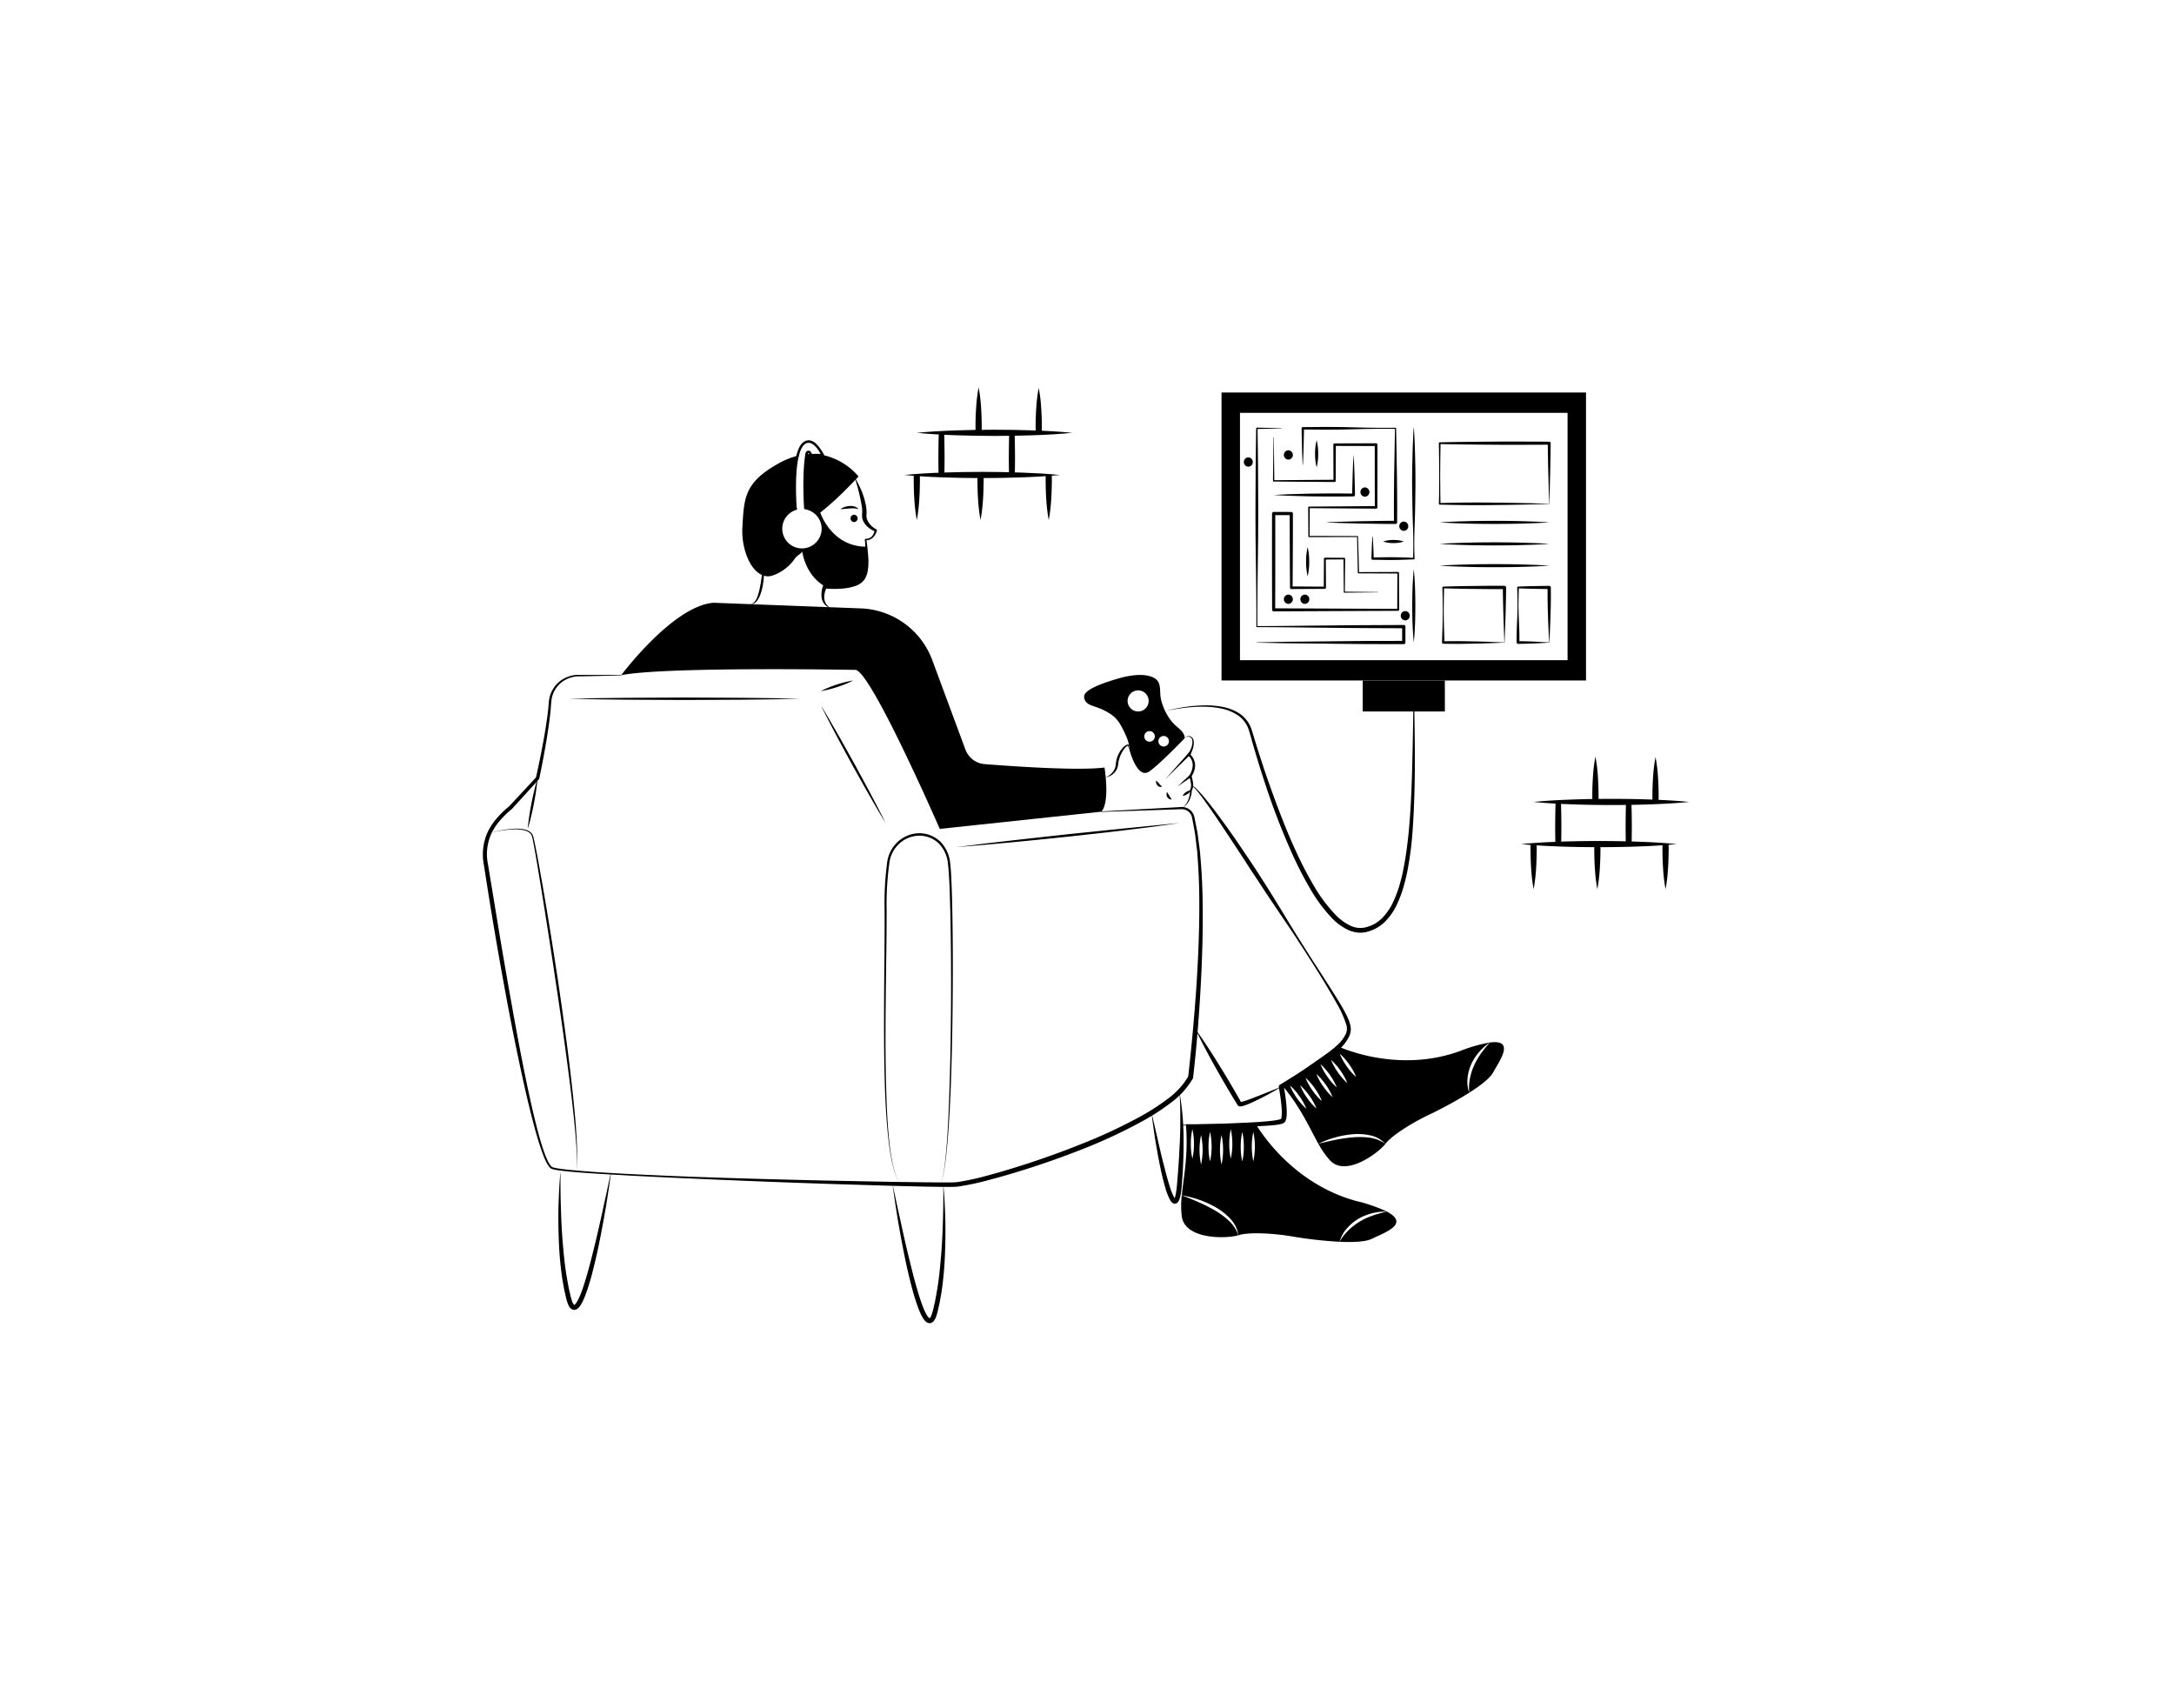 <svg xmlns="http://www.w3.org/2000/svg" data-name="Layer 1" viewBox="0 0 700 550"><path fill-rule="evenodd" d="M381.211,236.496c-1.21-2.5-3.38-2.23-6.03-7.52-2.54-5.34-.99-6.88-2.2-9.38-.79-1.6-4.47-3.53-12.64-1.21-4.66,1.32-11.47,3.61-11.27,5.97.24,2.94,3.04,2.61,6.39,4.33,3.39,1.76,4.52,2.84,6.43,6.77,1.23,2.53,1.74,4.08,1.75,5.87.86,3.03,3.16,9.46,6.55,6.97,3.18-2.35,8.57-7.83,11.27-10.62A2.863,2.863,0,0,0,381.211,236.496Zm-13.26-7.77a3.392,3.392,0,1,1,1.56-4.54A3.401,3.401,0,0,1,367.951,228.726Zm2.94,9.9a1.702,1.702,0,1,1,.78-2.27A1.713,1.713,0,0,1,370.891,238.626Zm4.53,1.56a1.695,1.695,0,1,1,.79-2.27A1.689,1.689,0,0,1,375.421,240.186Z"/><path d="M275.505,154.221a29.2,29.2,0,0,1,2.051,4.213,23.919,23.919,0,0,1,1.303,4.557,11.585,11.585,0,0,1,.153,2.453l-.033.552a2.817,2.817,0,0,0,.022.466,3.373,3.373,0,0,0,.235.926,6.341,6.341,0,0,0,2.887,3.014l.048.024a.337.337,0,0,1,.177.376,5.063,5.063,0,0,1-.479,1.226,3.965,3.965,0,0,1-.79,1.031,2.973,2.973,0,0,1-1.105.69,4.03,4.03,0,0,1-1.27.232l.243-.282a62.342,62.342,0,0,1,.667,6.392,18.226,18.226,0,0,1-.154,3.272,7.727,7.727,0,0,1-1.146,3.284,5.906,5.906,0,0,1-2.972,2.038,16.39,16.39,0,0,1-3.259.736,30.203,30.203,0,0,1-6.505.029l.627-.373a9.274,9.274,0,0,0-.592,1.615,6.185,6.185,0,0,0-.22,1.717,4.381,4.381,0,0,0,.388,1.66,4.147,4.147,0,0,0,1.149,1.351l.007.006a.079.079,0,0,1-.086.131,3.971,3.971,0,0,1-1.52-1.209,4.301,4.301,0,0,1-.761-1.856,7.12,7.12,0,0,1-.014-1.999,8.055,8.055,0,0,1,.482-1.953.582.582,0,0,1,.54-.373h.087a43.131,43.131,0,0,0,6.192-.407,18.081,18.081,0,0,0,2.936-.657,4.426,4.426,0,0,0,2.283-1.353,7.074,7.074,0,0,0,1.052-2.629,24.47,24.47,0,0,0,.428-3.056,31.006,31.006,0,0,0-.094-6.294.252.252,0,0,1,.22-.28l.017-.001.006-0a2.977,2.977,0,0,0,1.099-.192,2.475,2.475,0,0,0,.915-.605,3.303,3.303,0,0,0,.604-.932,3.624,3.624,0,0,0,.28-1.064l.225.4a7.288,7.288,0,0,1-2.146-1.212,6.341,6.341,0,0,1-1.648-1.941,4.458,4.458,0,0,1-.418-1.29,4.174,4.174,0,0,1-.042-.69l.028-.606a12.186,12.186,0,0,0-.083-2.171,61.89,61.89,0,0,0-2.154-8.898.08.08,0,0,1,.051-.1A.082.082,0,0,1,275.505,154.221Z"/><path d="M277.141 186.816c-3.13 2.56-11.52 1.99-11.52 1.99-5.59-3.21-7.02-9.33-7.33-11.23-.49.89-1.73 1.26-2.48 2.42-2.13 3.27-6.73 5.83-8.96 5.54-5.44-.7-8.19-9.49-7.82-15.64.57-9.39.43-14.5 11.8-20.76a24.262 24.262 0 015.99-2.39c-1.07 4.32-1.06 11.02-.68 17.04h.13a6.733 6.733 0 103.03-.2c-.43-6.69-.24-13.96.42-17.34.42-.04.84-.06 1.25-.07a18.143 18.143 0 013.97.33 20.825 20.825 0 0111.49 6.89s-1.62 1.79-3.98 4.13a93.363 93.363 0 01-8.33 7.51s3.56 10.98 14.83 10.98C279.221 179.256 279.351 185.016 277.141 186.816zM200.02 217.391s16.685-22.373 29.767-23.321l47.415 1.813a25.547 25.547 0 0122.978 16.65l10.677 28.806a7.213 7.213 0 006.2 4.684c9.332.734 30.292 2.179 38.577 1.089 0 0 1.849 10.949-.995 14.22L302.594 266.877s-21.757-49.912-27.018-51.192C275.575 215.685 214.334 214.547 200.02 217.391z"/><path d="M200.02,217.47l-13.094.291a9.213,9.213,0,0,0-5.981,1.829,8.812,8.812,0,0,0-3.286,5.226,29.714,29.714,0,0,0-.312,3.21c-.1,1.093-.214,2.183-.35,3.27-.271,2.174-.593,4.338-.944,6.497q-1.071,6.475-2.422,12.895a.523.523,0,0,1-.125.245l-.007.008-8.677,9.521a.604.604,0,0,1-.061.058l-.007.005a28.024,28.024,0,0,0-3.689,3.571,18.321,18.321,0,0,0-2.815,4.212,16.061,16.061,0,0,0-1.142,9.89l3.418,20.732q1.722,10.364,3.563,20.706c1.227,6.895,2.457,13.789,3.801,20.661,1.344,6.871,2.755,13.731,4.42,20.526.849,3.391,1.726,6.782,2.885,10.068.299.816.602,1.633.963,2.417a8.87,8.87,0,0,0,1.286,2.165,1.666,1.666,0,0,0,.424.324c.18.065.396.108.593.165a11.047,11.047,0,0,0,1.26.243c.85.156,1.727.227,2.589.345,6.956.713,13.956,1.127,20.95,1.477q10.495.522,20.997.904,21.005.724,42.018,1.177l21.012.413,10.504.141,5.249.04c1.735-.01,3.53.049,5.17-.1a84.837,84.837,0,0,0,10.146-2.23c3.37-.906,6.719-1.902,10.049-2.955q9.993-3.159,19.727-7.06a168.728,168.728,0,0,0,18.944-8.824,71.911,71.911,0,0,0,8.734-5.61,24.642,24.642,0,0,0,6.836-7.393l-.079.262q1.623-14.251,2.616-28.599c.639-9.553,1.047-19.127.971-28.697q-.038-7.177-.607-14.329c-.056-1.196-.249-2.374-.376-3.561-.15-1.184-.264-2.374-.443-3.553l-.658-3.513c-.12-.568-.197-1.212-.352-1.717a3.358,3.358,0,0,0-2.249-2.152,4.697,4.697,0,0,0-1.67-.117l-3.594.122-7.188.245-14.375.489a.079.079,0,0,1-.007-.158l14.362-.791,7.181-.396,3.59-.198a5.23,5.23,0,0,1,1.897.11,4.101,4.101,0,0,1,2.773,2.6c.2.641.259,1.196.395,1.798l.706,3.548c.195,1.188.323,2.385.488,3.577.141,1.194.349,2.384.419,3.584q.654,7.185.772,14.396c.184,9.607-.117,19.212-.65,28.798-.538,9.589-1.306,19.154-2.411,28.706l-.002.018a.688.688,0,0,1-.077.244,26.082,26.082,0,0,1-7.28,7.962,73.462,73.462,0,0,1-8.922,5.758,166.039,166.039,0,0,1-19.125,8.939q-9.807,3.879-19.879,7.003c-3.355,1.042-6.728,2.027-10.129,2.924a85.666,85.666,0,0,1-10.381,2.22c-1.851.155-3.567.077-5.333.081l-5.26-.084-10.511-.254-21.013-.64q-21.011-.7-42.012-1.64-10.501-.442-20.999-.993c-6.996-.413-13.997-.722-20.985-1.417-.874-.114-1.746-.18-2.621-.334a11.515,11.515,0,0,1-1.319-.248c-.224-.063-.442-.104-.671-.188a2.189,2.189,0,0,1-.622-.457,9.316,9.316,0,0,1-1.41-2.321c-.376-.806-.688-1.632-.996-2.458-1.187-3.318-2.138-6.7-3.032-10.093-1.766-6.792-3.28-13.641-4.719-20.503-2.886-13.723-5.368-27.523-7.721-41.342-1.183-6.909-2.264-13.833-3.347-20.758a17.381,17.381,0,0,1,1.303-10.638,19.581,19.581,0,0,1,3.025-4.484,29.255,29.255,0,0,1,3.872-3.708l-.068.063,8.766-9.439-.132.252q1.425-6.372,2.583-12.813c.377-2.145.727-4.295,1.024-6.45.15-1.078.276-2.156.39-3.236l.138-1.62a11.009,11.009,0,0,1,.234-1.677,9.484,9.484,0,0,1,3.657-5.547,9.747,9.747,0,0,1,6.333-1.801l13.098.003a.079.079,0,0,1,.002.158Z"/><polygon points="183.145 224.975 192.459 224.783 201.773 224.673 220.402 224.581 239.03 224.671 248.344 224.782 257.658 224.975 248.344 225.169 239.03 225.279 220.402 225.37 201.773 225.278 192.459 225.167 183.145 224.975"/><path d="M307.902 272.755l8.967-1.123 8.975-1.047 17.96-1.987 17.974-1.85 17.984-1.767c-2.979.45-5.965.851-8.949 1.259l-8.968 1.112c-5.981.722-11.97 1.361-17.957 2.031-5.993.605-11.983 1.242-17.98 1.804l-8.998.827zM264.294 227.061c1.881 3.082 3.686 6.205 5.479 9.334 1.795 3.129 3.528 6.292 5.295 9.436 1.711 3.175 3.452 6.333 5.135 9.524 1.682 3.191 3.354 6.387 4.948 9.626-1.882-3.081-3.687-6.204-5.48-9.334-1.793-3.13-3.529-6.291-5.294-9.436-1.709-3.176-3.452-6.333-5.133-9.524C267.56 233.496 265.889 230.299 264.294 227.061zM264.294 222.51a33.996 33.996 0 015.091-2.082 33.595 33.595 0 015.337-1.331 33.598 33.598 0 01-5.091 2.082A33.998 33.998 0 01264.294 222.51zM173.096 250.571c-.105 1.39-.294 2.763-.497 4.134-.194 1.373-.448 2.733-.703 4.094-.273 1.357-.548 2.714-.883 4.059-.327 1.347-.666 2.691-1.092 4.018.104-1.39.293-2.764.496-4.135.194-1.372.449-2.733.705-4.094.274-1.357.549-2.714.885-4.059C172.332 253.243 172.672 251.899 173.096 250.571zM157.386 268.287a38.534 38.534 0 017.62-1.436 13.445 13.445 0 013.895.208 4.676 4.676 0 011.818.809 2.905 2.905 0 011.057 1.707c1.128 5.074 1.976 10.162 2.895 15.256 1.781 10.189 3.393 20.405 4.957 30.629 1.497 10.234 2.951 20.476 4.15 30.751.591 5.138 1.143 10.282 1.563 15.439.197 2.579.363 5.162.449 7.748.029 1.293.077 2.587.027 3.881-.012.647-.031 1.294-.106 1.938a11.043 11.043 0 01-.314 1.912 11.025 11.025 0 00.266-1.916c.059-.643.062-1.289.057-1.935.018-1.291-.062-2.582-.123-3.871-.15-2.579-.38-5.153-.641-7.723-.499-5.143-1.117-10.274-1.781-15.4q-1.984-15.377-4.327-30.708c-1.499-10.229-3.122-20.44-4.773-30.645-.843-5.094-1.633-10.222-2.67-15.259a2.533 2.533 0 00-.895-1.542 4.37 4.37 0 00-1.678-.792 13.222 13.222 0 00-3.814-.295A38.441 38.441 0 00157.386 268.287zM302.207 381.413c.327-.019.517-.333.663-.587a5.228 5.228 0 00.352-.857 16.293 16.293 0 00.456-1.797c.245-1.213.422-2.439.575-3.667.303-2.457.51-4.925.687-7.394.346-4.94.557-9.888.72-14.838.351-9.898.51-19.803.56-29.708.043-9.905-.011-19.811-.249-29.711-.152-4.94-.228-9.919-.737-14.801a10.772 10.772 0 00-2.893-6.429 9.039 9.039 0 00-6.447-2.563 9.643 9.643 0 00-6.446 2.667 10.161 10.161 0 00-3.108 6.308 97.673 97.673 0 00-.861 14.766c.021 9.916-.203 19.819-.289 29.725-.095 9.905-.121 19.812.204 29.709.151 4.948.386 9.897.892 14.821a74.081 74.081 0 001.073 7.342c.539 2.384 1.081 4.916 2.716 6.818-1.661-1.883-2.24-4.417-2.811-6.798a74.208 74.208 0 01-1.17-7.342c-.571-4.926-.871-9.877-1.086-14.828-.381-9.906-.391-19.819-.343-29.727.042-9.908.222-19.817.156-29.716a98.308 98.308 0 01.802-14.879 10.915 10.915 0 013.304-6.751 10.389 10.389 0 016.956-2.905 9.807 9.807 0 016.99 2.815 11.503 11.503 0 013.078 6.873c.284 2.494.364 4.965.469 7.445.093 2.478.156 4.956.207 7.433.193 9.91.203 19.82.116 29.729-.097 9.909-.29 19.818-.699 29.719-.228 4.95-.503 9.899-.913 14.838-.209 2.469-.448 4.936-.783 7.392-.169 1.227-.362 2.452-.623 3.664a16.285 16.285 0 01-.481 1.795 5.25 5.25 0 01-.364.855C302.731 381.085 302.536 381.399 302.207 381.413zM287.425 381.413c.806 3.695 1.56 7.396 2.399 11.079.792 3.692 1.607 7.378 2.489 11.045.899 3.662 1.77 7.33 2.818 10.938.523 1.802 1.059 3.6 1.694 5.347.316.873.659 1.733 1.047 2.55a11.368 11.368 0 00.632 1.16 3.069 3.069 0 00.703.843c.049.032.084.043.109.062.006-.013.015.014-.002-.002-.03.027.026-.015.117-.092a3.626 3.626 0 00.529-.986 20.643 20.643 0 00.713-2.632c.458-1.806.759-3.657 1.078-5.501.632-3.695.962-7.445 1.29-11.193.304-3.752.48-7.519.57-11.29.137-3.771.139-7.547.12-11.328.377 3.764.529 7.546.654 11.33q.102 5.677-.131 11.362a108.869 108.869 0 01-1.024 11.346c-.105.946-.316 1.88-.471 2.82-.151.941-.363 1.874-.582 2.805a21.666 21.666 0 01-.756 2.836 4.931 4.931 0 01-.825 1.486 2.934 2.934 0 01-.433.367 1.603 1.603 0 01-1.346.169 2.412 2.412 0 01-.514-.266 4.428 4.428 0 01-1.125-1.298 12.854 12.854 0 01-.715-1.33c-.416-.892-.767-1.792-1.088-2.697-.638-1.811-1.188-3.634-1.68-5.469-.971-3.674-1.833-7.363-2.562-11.078q-1.112-5.568-2.064-11.159C288.484 388.9 287.881 385.168 287.425 381.413zM196.779 377.129c-.455 3.755-1.058 7.487-1.643 11.224q-.954 5.591-2.064 11.159c-.729 3.715-1.591 7.405-2.562 11.078-.492 1.836-1.042 3.659-1.68 5.469-.321.905-.672 1.805-1.088 2.697a12.947 12.947 0 01-.715 1.33 4.434 4.434 0 01-1.125 1.298 2.401 2.401 0 01-.514.266 1.603 1.603 0 01-1.346-.169 2.946 2.946 0 01-.433-.367 4.935 4.935 0 01-.825-1.486 21.635 21.635 0 01-.756-2.836c-.219-.932-.431-1.864-.582-2.805-.155-.94-.366-1.874-.471-2.82a108.872 108.872 0 01-1.024-11.346q-.238-5.684-.131-11.363c.126-3.783.278-7.565.654-11.33-.019 3.781-.017 7.556.12 11.328.089 3.771.265 7.538.569 11.29.327 3.748.658 7.498 1.29 11.193.319 1.844.62 3.695 1.078 5.501a20.681 20.681 0 00.713 2.631 3.623 3.623 0 00.53.986c.091.078.146.119.117.092-.018.016-.009-.011-.002.002.025-.019.06-.03.109-.062a3.072 3.072 0 00.703-.843 11.399 11.399 0 00.632-1.16c.388-.818.731-1.677 1.047-2.55.635-1.747 1.171-3.545 1.694-5.347 1.047-3.608 1.919-7.276 2.818-10.938.883-3.667 1.697-7.353 2.489-11.045C195.22 384.524 195.974 380.823 196.779 377.129zM370.795 358.321l1.844 7.963c.596 2.655 1.206 5.306 1.872 7.939.686 2.626 1.323 5.268 2.154 7.822a19.233 19.233 0 001.453 3.598 2.594 2.594 0 00.221.297c.065.081.128.092.033.06a.394.394 0 00-.223.014c-.052.01-.084.053-.073.036a1.222 1.222 0 00.123-.215 8.131 8.131 0 00.45-1.772c.225-1.291.334-2.631.441-3.988q.173-2.028.31-4.059c.224-2.706.325-5.417.478-8.127q.192-4.067.162-8.142c.025-2.718-.055-5.435-.28-8.152a87.049 87.049 0 011.333 16.317c.026 2.734-.068 5.467-.2 8.196-.058 1.365-.165 2.727-.264 4.09-.097 1.357-.191 2.737-.424 4.132a9.301 9.301 0 01-.593 2.166 2.412 2.412 0 01-.423.641 1.402 1.402 0 01-.484.328 1.159 1.159 0 01-.723.037 1.651 1.651 0 01-.787-.52 4.092 4.092 0 01-.386-.522 18.834 18.834 0 01-1.57-3.972c-.766-2.654-1.392-5.314-1.91-7.999q-.788-4.022-1.448-8.058C371.494 363.73 371.077 361.036 370.795 358.321zM270.598 163.924a5.763 5.763 0 012.916-1.002 4.561 4.561 0 011.58.149 2.497 2.497 0 011.335.853 5.534 5.534 0 00-1.44-.246 11.111 11.111 0 00-1.422.031C272.607 163.762 271.645 163.905 270.598 163.924zM275.007 168.095a1.186 1.186 0 000-2.37 1.186 1.186 0 000 2.37zM245.892 180.851a25.767 25.767 0 01.112 3.828 27.484 27.484 0 01-.396 3.82 14.982 14.982 0 01-1.115 3.713 5.995 5.995 0 01-1.102 1.641 2.179 2.179 0 01-1.802.669 2.15 2.15 0 001.514-.927 5.658 5.658 0 00.83-1.619 23.299 23.299 0 00.899-3.617c.23-1.232.39-2.48.57-3.731zM381.461 237.676a1.536 1.536 0 011.944-.515 1.625 1.625 0 01.787.814 3.098 3.098 0 01.193 1.099 6.801 6.801 0 01-1.366 4.08l-.073-.485a4.682 4.682 0 011.327 1.601 4.888 4.888 0 01.528 2.004 5.806 5.806 0 01-.323 2.027c-.109.322-.264.622-.395.933l-.499.869.033-.326a10.515 10.515 0 01.526 2.369 3.848 3.848 0 01-.433 2.468l.045-.167a7.714 7.714 0 01-.248 1.688 7.546 7.546 0 01-.594 1.574 6.488 6.488 0 01-2.193 2.458 7.56 7.56 0 001.088-1.207 6.248 6.248 0 00.766-1.407 7.622 7.622 0 00.591-3.085.295.295 0 01.034-.145l.011-.022a3.678 3.678 0 00.245-2.082 9.841 9.841 0 00-.532-2.181.377.377 0 01.023-.309l.01-.018.443-.812c.11-.284.248-.56.337-.848a5.846 5.846 0 00.303-1.755 4.15 4.15 0 00-.411-1.701 4.045 4.045 0 00-1.076-1.37l-.02-.016a.335.335 0 01-.053-.47 6.528 6.528 0 001.464-3.667 3.289 3.289 0 00-.089-.968 1.322 1.322 0 00-.571-.723A1.454 1.454 0 00381.461 237.676zM356.031 250.286a5.904 5.904 0 002.5-2.032 4.254 4.254 0 00.618-1.421 4.833 4.833 0 00.122-.767c.038-.268.058-.578.108-.86a8.881 8.881 0 011.234-3.246 7.75 7.75 0 011.079-1.37 4.138 4.138 0 01.681-.567 1.541 1.541 0 01.888-.328l.013 0a.148.148 0 01.144.126c.076.498.166.995.223 1.504-.196-.47-.36-.953-.536-1.435l.156.126a2.712 2.712 0 00-1.152.953 9.555 9.555 0 00-.887 1.346 10.629 10.629 0 00-1.079 3.024c-.052.267-.072.518-.117.803a4.951 4.951 0 01-.189.88 4.255 4.255 0 01-.844 1.578A4.999 4.999 0 01356.031 250.286zM372.272 251.33a6.738 6.738 0 01.976.995 4.451 4.451 0 00.92.901.994.994 0 01-.834.084 1.581 1.581 0 01-.689-.476A1.702 1.702 0 01372.272 251.33zM375.779 255.027c.334.471.529.845.756 1.202.212.37.442.674.76 1.168a1.483 1.483 0 01-1.435-.758A1.616 1.616 0 01375.779 255.027z"/><path d="M375.211 250.856l7.583-8.52a.395.395 0 01.591.526l-.019.02zM379.145 253.226L383.021 249.6a.396.396 0 01.541.578.444.444 0 01-.046.037zM380.804 256.212a3.148 3.148 0 011.109-1.206 3.115 3.115 0 011.545-.547 3.112 3.112 0 01-1.11 1.206A3.148 3.148 0 01380.804 256.212zM383.738 253.219c.046-.183.213-.159.306-.145l.237.112c.146.086.269.191.405.287.253.207.486.43.727.649.449.462.9.926 1.317 1.414.861.958 1.666 1.958 2.476 2.955 1.596 2.011 3.123 4.073 4.632 6.147 3.048 4.127 5.872 8.405 8.749 12.646 1.432 2.124 2.817 4.28 4.192 6.441q2.076 3.233 4.075 6.514c2.694 4.354 5.302 8.765 8.059 13.08 2.698 4.353 5.517 8.627 8.273 12.947q2.091 3.225 4.102 6.511c.64 1.119 1.328 2.203 1.905 3.372a18.528 18.528 0 01.851 1.765c.128.305.268.603.385.915l.29.978a5.021 5.021 0 01.183 1.032 4.377 4.377 0 01.049.532l-.045.55a3.704 3.704 0 01-.232 1.067 5.452 5.452 0 01-.413.969 12.911 12.911 0 01-2.368 3.26 52.259 52.259 0 01-5.998 4.969c-4.167 3.042-8.474 5.836-12.915 8.445l.391-.862c.33 1.824.595 3.633.781 5.479.084.924.163 1.848.165 2.799a12.274 12.274 0 01-.063 1.455 4.187 4.187 0 01-.452 1.636 1.391 1.391 0 01-.578.492 2.983 2.983 0 01-.426.172 6.878 6.878 0 01-.744.189c-.48.097-.945.162-1.41.22-.927.111-1.845.183-2.762.242-1.833.116-3.66.177-5.486.221-3.651.099-7.299.043-10.944-0-3.645-.044-7.289-.201-10.93-.346a.079.079 0 01-.076-.082.08.08 0 01.078-.076l10.922-.319c3.639-.101 7.275-.272 10.903-.44 1.813-.093 3.625-.205 5.424-.369.898-.082 1.794-.178 2.673-.308.437-.066.873-.14 1.283-.236a5.473 5.473 0 00.575-.161 1.466 1.466 0 00.205-.088c.068-.021.041-.063-.045.077a3.517 3.517 0 00.214-.993 10.768 10.768 0 00.046-1.272c-.006-.871-.087-1.764-.173-2.652-.189-1.778-.463-3.573-.792-5.331a.826.826 0 01.382-.857l.009-.005c4.35-2.64 8.689-5.351 12.845-8.276a51.233 51.233 0 005.897-4.727 11.439 11.439 0 002.205-2.865 4.214 4.214 0 00.444-3.262 32.965 32.965 0 00-3.042-6.852c-1.237-2.231-2.535-4.435-3.848-6.631q-3.993-6.555-8.21-12.977c-2.776-4.302-5.704-8.507-8.541-12.77q-2.162-3.175-4.253-6.392c-1.396-2.145-2.842-4.255-4.208-6.419l-4.196-6.425-4.247-6.388c-1.411-2.133-2.869-4.232-4.342-6.319-.74-1.04-1.475-2.087-2.264-3.087-.382-.513-.798-.991-1.204-1.481-.214-.23-.426-.47-.65-.688-.117-.098-.232-.213-.353-.299l-.188-.111-.094-.012a.079.079 0 01-.157-.013z"/><path d="M384.917 331.328c4.139 5.806 7.864 11.852 11.488 17.958l2.666 4.611.631 1.123a.432.432 0 00-.206-.185c-.102-.034-.047-.024-.08-.034-.036-.008-.055.002-.008-.003a1.063 1.063 0 00.215-.021 5.274 5.274 0 00.575-.13c.804-.225 1.638-.526 2.461-.823 3.29-1.255 6.583-2.608 9.901-3.902a87.767 87.767 0 01-9.434 5.043 23.386 23.386 0 01-2.538 1.01 6.675 6.675 0 01-.716.191 2.407 2.407 0 01-.445.057 1.102 1.102 0 01-.338-.027.702.702 0 01-.238-.077 1.09 1.09 0 01-.339-.286l-.726-1.167-2.739-4.571C391.467 343.961 387.985 337.764 384.917 331.328zM395.621 392.986a11.599 11.599 0 013.12 4.72c-3.62 1.13-17.16 1.53-18.22-6.07a27.877 27.877 0 010-6.77c1.83.67 3.61 1.41 5.38 2.18a52.33 52.33 0 015.13 2.58A24.491 24.491 0 01395.621 392.986z"/><path d="M446.511 390.076h-.01c-.77.23-1.53.38-2.29.6-.74.25-1.5.42-2.22.71a20.635 20.635 0 00-7.82 4.74 16.604 16.604 0 00-2.85 3.68c4.45.21 8.46.02 10.44-.97C445.541 396.946 454.251 394.096 446.511 390.076zm-9.22 2.39a17.54 17.54 0 014.47-1.83 23.962 23.962 0 012.36-.45c.8-.05 1.58-.1 2.38-.11a48.267 48.267 0 00-9.48-3.31c-21.99-5.81-32.62-24.81-32.62-24.81h-22.55c.81 10.06-.76 17-1.33 22.91a31.857 31.857 0 015.67 1.45 32.538 32.538 0 015.34 2.45 19.463 19.463 0 014.65 3.68 9.603 9.603 0 012.56 5.26c3.62-1.14 11.85-.54 17.23.37a132.585 132.585 0 0015.35 1.73 10.978 10.978 0 012.28-4.2A15.227 15.227 0 01437.291 392.466zm-53.36-19.41a20.115 20.115 0 01-.5-4.74 20.641 20.641 0 01.5-4.74 20.113 20.113 0 01.5 4.74A19.614 19.614 0 01383.931 373.056zm2.8 1.88a22.718 22.718 0 010-9.48 22.718 22.718 0 010 9.48zm2.9-1.01a19.613 19.613 0 01-.5-4.74 20.115 20.115 0 01.5-4.74 22.718 22.718 0 010 9.48zm3.69 1.01a22.718 22.718 0 010-9.48 22.718 22.718 0 010 9.48zm2.979-1.88a22.718 22.718 0 010-9.48 22.718 22.718 0 010 9.48zm3.7.87a19.613 19.613 0 01-.5-4.74 20.642 20.642 0 01.5-4.74 20.643 20.643 0 01.5 4.74A20.114 20.114 0 01400.001 373.926zm3.55 0a23.183 23.183 0 010-9.48 22.718 22.718 0 010 9.48zM440.981 366.296a24.655 24.655 0 00-5.5-.1 51.708 51.708 0 00-5.5.8c-1.83.38-3.64.78-5.47 1.27a27.114 27.114 0 003.76 5.36c5.07 5.43 15.58-2.42 17.81-5.34A11.346 11.346 0 00440.981 366.296zm38.7-30.64c-.47.62-1 1.16-1.47 1.75-.45.62-.96 1.18-1.37 1.81a22.275 22.275 0 00-1.2 1.89 19.415 19.415 0 00-1.03 1.97 20.263 20.263 0 00-1.32 4.24 16.099 16.099 0 00-.22 4.5 10.504 10.504 0 01-.55-4.6 14.63 14.63 0 011.18-4.54 16.773 16.773 0 012.53-3.94 19.525 19.525 0 011.62-1.66c.6-.49 1.21-.97 1.83-1.42a47.332 47.332 0 00-9.35 2.66c-20.66 7.64-39.66-1.5-39.66-1.5L412.801 349.366c6.25 7.53 8.87 13.89 11.7 18.9h.01a29.146 29.146 0 015.29-2.02 30.222 30.222 0 015.6-1.04 18.735 18.735 0 015.73.33 9.248 9.248 0 014.95 2.75c2.24-2.91 9.09-7.02 13.87-9.29 6.05-2.88 18.59-9.55 20.85-13.75C482.741 341.646 488.061 334.536 479.681 335.656zm-62.1 17.88a19.391 19.391 0 01-2.23-4.05 18.83 18.83 0 013.05 3.47 18.498 18.498 0 012.23 4.05A19.622 19.622 0 01417.581 353.536zm3.27-.07a19.175 19.175 0 01-2.23-4.05 19.603 19.603 0 013.05 3.47 19.293 19.293 0 012.23 4.04A18.467 18.467 0 01420.851 353.466zm1.73-2.41a19.647 19.647 0 01-2.23-4.05 19.218 19.218 0 013.05 3.47 18.839 18.839 0 012.23 4.04A18.844 18.844 0 01422.581 351.056zm3.48-1.26a18.847 18.847 0 01-2.22-4.04 21.492 21.492 0 015.27 7.51A19.275 19.275 0 01426.061 349.796zm1.33-3.15a18.424 18.424 0 01-2.23-4.04 21.495 21.495 0 015.27 7.51A18.829 18.829 0 01427.391 346.646zm3.41-1.37a18.859 18.859 0 01-2.229-4.04 21.35 21.35 0 015.28 7.51A18.221 18.221 0 01430.801 345.276zm2.82-1.98a18.427 18.427 0 01-2.23-4.04 19.179 19.179 0 013.04 3.47 18.467 18.467 0 012.23 4.04A18.509 18.509 0 01433.621 343.296zM258.211 177.38a7.136 7.136 0 01-2.48-13.83c-.318-5.201-.442-12.259.707-16.898a.395.395 0 11.767.189c-1.124 4.537-1 11.494-.687 16.637a.396.396 0 01-.134.688 6.337 6.337 0 102.853-.189.395.395 0 01-.33-.364c-.427-6.651-.248-13.986.426-17.44a.395.395 0 11.775.15c-.653 3.345-.832 10.424-.433 16.934a7.139 7.139 0 01-1.465 14.125z"/><path d="M256.821 147.142a.4.4 0 01-.095-.012.396.396 0 01-.289-.479c.615-2.494 1.508-3.995 2.73-4.591 2.779-1.346 4.93 2.267 5.849 3.812.095.159.175.294.238.393a.4.4 0 01.091.251.395.395 0 01-.395.395h-3.8a.395.395 0 01-.334-.184 1.951 1.951 0 01-.216-.411c-.044-.107-.076-.186-.14-.328a.158.158 0 00-.156-.089.153.153 0 00-.139.126l-.056.292a.399.399 0 01-.459.318.395.395 0 01-.318-.459l.056-.292a.946.946 0 011.792-.223c.071.156.106.242.132.307.024.062.043.107.066.153h2.868c-.853-1.429-2.681-4.346-4.732-3.35-.984.479-1.761 1.848-2.309 4.069A.395.395 0 01256.821 147.142zM393.317 126.378v92.72H510.677v-92.72zm111.42 86.18h-105.48v-79.63h105.48z"/><path d="M410.147,140.887l.164,13.936-.214-.214,19.624-.147-.361.361-.041-11.66a.4.4,0,0,1,.399-.402h.003l13.367-.038a.439.439,0,0,1,.44.438v.002l-.028,20.192a.409.409,0,0,1-.406.412h-.006l-21.614-.158.253-.253-.06,9.385-.193-.193,15.642.038a.156.156,0,0,1,.155.151l.331,11.659-.201-.196,12.798-.051a.253.253,0,0,1,.252.252l.059,11.945a.309.309,0,0,1-.308.311h-.003l-40.1.18a.489.489,0,0,1-.491-.486v-.004q-.06-15.5-.025-31a.516.516,0,0,1,.516-.516l5.688.006a.51.51,0,0,1,.51.51c.007,7.963-.042,15.926-.093,23.889l-.417-.417,10.807.064-.353.353.056-9.385a.298.298,0,0,1,.297-.297l6.257.037a.258.258,0,0,1,.26.256v.004l-.091,10.807-.169-.17,10.807.12a.05.05,0,0,1,0,.1l-10.807.12a.168.168,0,0,1-.17-.166v-.004l-.091-10.807.26.26-6.257.037.297-.297.056,9.385a.354.354,0,0,1-.353.353l-10.807.064a.414.414,0,0,1-.417-.412v-.005c-.051-7.963-.101-15.926-.093-23.889l.51.51-5.688.006.516-.515q.034,15.5-.025,31l-.491-.491,40.1.18-.311.311.059-11.945.252.252-12.798-.051a.202.202,0,0,1-.201-.196l-.238-11.661.155.151-15.642.038a.193.193,0,0,1-.193-.193l-.06-9.385a.255.255,0,0,1,.253-.253l21.614-.158-.412.411-.028-20.192.44.44-13.367-.038.402-.402-.041,11.66a.359.359,0,0,1-.356.361h-.005l-19.624-.147a.212.212,0,0,1-.215-.21l0-.005.164-13.936a.05.05,0,0,1,.1,0Z"/><path d="M419.432,149.561q-.138-2.915-.212-5.83c-.039-1.943-.104-3.887-.121-5.83a.379.379,0,0,1,.376-.383h.007l7.466-.064c2.489.019,4.977.026,7.465.103,2.489.048,4.977.147,7.466.16,2.489.04,4.977.032,7.466.004a.178.178,0,0,1,.18.174v.005l.274,15.144.066,7.572c.024,2.524-.008,5.048-.009,7.572a.51.51,0,0,1-.51.511c-3.65.009-7.3-.085-10.949-.131-3.65-.08-7.3-.181-10.949-.329a.05.05,0,0,1,0-.1c3.65-.148,7.3-.249,10.949-.329,3.65-.046,7.3-.14,10.949-.131l-.51.51c-.001-2.524-.033-5.048-.009-7.572l.066-7.572.274-15.144.18.18c-2.489-.028-4.977-.036-7.466.004-2.489.013-4.977.112-7.466.16-2.488.077-4.977.084-7.465.103l-7.466-.064.383-.383c-.018,1.943-.083,3.887-.122,5.83q-.074,2.915-.211,5.83a.05.05,0,0,1-.1,0Z"/><path d="M410.097 159.373c2.145-.127 4.29-.235 6.435-.291 2.145-.053 4.29-.14 6.435-.157q6.434-.1 12.869-.004l-.452.452c.018-2.18.1-4.361.157-6.541.053-2.18.167-4.361.295-6.541.128 2.18.242 4.361.295 6.541.057 2.18.139 4.361.157 6.541a.448.448 0 01-.442.452l-.01 0q-6.435.092-12.869-.004c-2.145-.017-4.29-.104-6.435-.157C414.387 159.608 412.242 159.5 410.097 159.373zM421.047 185.538a19.849 19.849 0 01-.5-4.693 19.622 19.622 0 01.5-4.693 19.622 19.622 0 01.5 4.693A19.849 19.849 0 01421.047 185.538z"/><path d="M412.657,137.951l-7.963.17.22-.22c.071,5.321.165,10.641.176,15.962.024,5.321.074,10.641.031,15.962-.005,5.321-.12,10.641-.179,15.962q-.11,7.981-.085,15.962l-.163-.163c7.884-.005,15.769-.149,23.653-.21,7.884-.101,15.769-.109,23.653-.153a.524.524,0,0,1,.527.521v.006l-.003,5.119a.523.523,0,0,1-.522.524h-.002l-11.826-.022-11.826-.116L416.52,207.127c-3.942-.024-7.884-.141-11.826-.209a.05.05,0,0,1,0-.1c3.942-.067,7.884-.185,11.826-.209l11.827-.127,11.826-.116,11.826-.021-.523.524-.003-5.119.526.527c-7.884-.044-15.769-.052-23.653-.153-7.884-.061-15.769-.205-23.653-.21a.162.162,0,0,1-.163-.162v-.001q.027-7.981-.085-15.962c-.059-5.321-.173-10.641-.179-15.962-.044-5.321.006-10.641.03-15.962.011-5.321.105-10.641.176-15.962l0-.008a.215.215,0,0,1,.218-.213h.002l7.963.17a.05.05,0,0,1,0,.1Z"/><path d="M414.837 147.981a1.501 1.501 0 000-3 1.501 1.501 0 000 3zM439.485 159.925a1.501 1.501 0 000-3 1.501 1.501 0 000 3zM414.837 194.433a1.501 1.501 0 000-3 1.501 1.501 0 000 3zM420.146 194.433a1.501 1.501 0 000-3 1.501 1.501 0 000 3zM401.944 150.256a1.501 1.501 0 000-3 1.501 1.501 0 000 3zM452 170.922a1.501 1.501 0 000-3 1.501 1.501 0 000 3zM452.473 199.742a1.501 1.501 0 000-3 1.501 1.501 0 000 3zM423.938 141.74a17.196 17.196 0 01.5 4.361 17 17 0 01-.5 4.361 17 17 0 01-.5-4.361A17.196 17.196 0 01423.938 141.74z"/><path d="M442,172.74c.174,2.37.245,4.74.324,7.11l-.374-.374c2.212-.021,4.424-.086,6.636-.071,2.212.013,4.424.125,6.636.2l-.244.245c.143-3.496.104-6.992-.02-10.487-.138-3.496-.198-6.991-.237-10.487q-.092-5.244.048-10.487c.072-3.496.187-6.992.404-10.487a.05.05,0,0,1,.1,0c.217,3.496.332,6.991.404,10.487q.134,5.244.048,10.487c-.039,3.496-.099,6.992-.237,10.487-.125,3.496-.163,6.991-.02,10.487a.235.235,0,0,1-.225.244l-.002 0-.018.001c-2.212.075-4.424.187-6.636.2-2.212.015-4.424-.05-6.636-.071l-.016-0a.362.362,0,0,1-.358-.365l0-.009c.079-2.37.15-4.74.324-7.11a.05.05,0,0,1,.1,0Z"/><path d="M445.363 174.352a10.127 10.127 0 013.319-.5 10.012 10.012 0 013.318.5 10.012 10.012 0 01-3.318.5A10.124 10.124 0 01445.363 174.352zM455.222 183.263c.393 3.934.483 7.868.5 11.803-.014 3.934-.104 7.869-.5 11.803-.396-3.934-.486-7.869-.5-11.803C454.738 191.131 454.829 187.197 455.222 183.263zM498.866 162.253c-5.721.163-11.59.299-17.509.348-2.951.047-5.924.055-8.897.029-2.971-.017-5.943-.101-8.895-.156l-.011-0a.25.25 0 01-.246-.255v-.001c.039-1.627.07-3.255.076-4.882.006-1.627.045-3.255.023-4.882q-.012-4.882-.116-9.764a.268.268 0 01.263-.274l.011-0c5.877-.135 11.755-.186 17.633-.226q4.408-.048 8.816-.019c2.939.017 5.877-.004 8.816.05l.016 0a.46.46 0 01.453.468c-.049 3.307-.081 6.62-.176 9.885zm-.071-.071l-.257-9.85c-.095-3.244-.127-6.441-.176-9.643l.468.468c-2.939.054-5.877.033-8.816.05q-4.408.026-8.816-.019c-5.878-.039-11.755-.091-17.633-.226l.274-.274q-.099 4.882-.116 9.764c-.021 1.627.018 3.255.023 4.882.006 1.627.037 3.255.076 4.882l-.257-.257c2.925-.055 5.832-.139 8.738-.156 2.905-.026 5.81-.018 8.736.029C486.875 161.883 492.761 162.019 498.795 162.182zM463.564 168.19c2.939-.206 5.878-.303 8.817-.383 2.939-.091 5.877-.104 8.816-.117 2.939.011 5.877.024 8.816.115l4.408.14c1.469.083 2.939.132 4.408.245-1.469.113-2.939.162-4.408.245l-4.408.14c-2.939.091-5.878.104-8.816.115-2.939-.013-5.878-.026-8.816-.117C469.442 168.493 466.503 168.396 463.564 168.19zM463.564 175.11c2.939-.206 5.878-.303 8.817-.383 2.939-.091 5.877-.104 8.816-.117 2.939.011 5.877.024 8.816.115l4.408.14c1.469.083 2.939.132 4.408.245-1.469.113-2.939.162-4.408.245l-4.408.14c-2.939.091-5.878.104-8.816.115-2.939-.013-5.878-.026-8.816-.117C469.442 175.413 466.503 175.317 463.564 175.11zM463.564 182.125c2.939-.206 5.878-.303 8.817-.383 2.939-.091 5.877-.104 8.816-.117 2.939.011 5.877.025 8.816.115l4.408.14c1.469.083 2.939.132 4.408.245-1.469.113-2.939.162-4.408.245l-4.408.14c-2.939.091-5.878.104-8.816.115-2.939-.012-5.878-.025-8.816-.117C469.442 182.428 466.503 182.332 463.564 182.125zM484.456 206.904l-4.813.188c-1.634.042-3.265.121-4.932.137l-4.995.08c-1.674-.008-3.347-.007-5.014-.05l-.02-0a.38.38 0 01-.37-.39c.076-2.955.213-5.909.223-8.864.033-1.477-.003-2.955-.011-4.432-.006-1.477-.065-2.955-.095-4.432a.268.268 0 01.26-.273l.014-0c3.286-.1 6.573-.176 9.859-.202 3.286-.039 6.573-.081 9.859-.049l.007 0a.523.523 0 01.517.524c-.011 3.019-.104 6.029-.172 9.01zm-.071-.071l-.317-8.974c-.068-2.929-.161-5.827-.172-8.718l.524.524c-3.286.033-6.573-.01-9.859-.049-3.286-.026-6.573-.102-9.859-.202l.274-.274c-.03 1.477-.089 2.955-.095 4.432-.008 1.477-.044 2.955-.011 4.432.01 2.955.147 5.909.223 8.864l-.39-.39c1.62-.043 3.233-.041 4.846-.05l4.865.08c1.619.016 3.275.095 4.927.137zM498.866 206.904c-1.583.101-3.242.193-4.936.263-1.687.097-3.427.097-5.148.135a.423.423 0 01-.433-.414l-0-.019c-.073-2.955.102-5.909.22-8.864.048-1.477.082-2.955.049-4.432-.006-1.477-.056-2.955-.11-4.432a.263.263 0 01.252-.273l.022-.001q2.512-.108 5.024-.163L498.83 188.625a.508.508 0 01.516.5l0.0.002v.014c.037 3.014.006 6.058-.108 9.033C499.155 201.16 499.012 204.09 498.866 206.904zm-.071-.071c-.146-3.095-.29-6.074-.372-8.997-.114-2.934-.145-5.799-.108-8.695l.516.516-5.024-.079q-2.512-.053-5.024-.163l.274-.274c-.054 1.477-.104 2.955-.11 4.432-.032 1.477.001 2.955.049 4.432.118 2.955.292 5.909.22 8.864l-.433-.433c1.629.037 3.239.038 4.901.135C495.337 206.64 497.028 206.732 498.795 206.833zM375.177 228.979a50.937 50.937 0 0111.995-1.863 29.571 29.571 0 016.098.408 15.578 15.578 0 015.773 2.168 9.88 9.88 0 013.844 4.888c.665 1.973 1.178 3.882 1.802 5.818q1.805 5.786 3.806 11.505c2.699 7.611 5.541 15.177 8.928 22.49a116.733 116.733 0 005.566 10.694 48.48 48.48 0 007.124 9.542 16.414 16.414 0 004.653 3.388 7.368 7.368 0 005.394.432 10.954 10.954 0 004.85-2.835 18.39 18.39 0 003.353-4.735 38.576 38.576 0 002.161-5.532c.547-1.918 1.053-3.854 1.418-5.828.767-3.937 1.282-7.935 1.67-11.948.759-8.031 1.009-16.119 1.18-24.203.215-8.086.249-16.18.429-24.272.275 16.18.777 32.376-.398 48.58a106.162 106.162 0 01-1.54 12.104c-.36 2.008-.864 3.995-1.416 5.969a39.949 39.949 0 01-2.219 5.774 19.835 19.835 0 01-3.604 5.14 12.455 12.455 0 01-5.482 3.241 8.391 8.391 0 01-3.262.366 9.89 9.89 0 01-3.163-.841 17.792 17.792 0 01-5.134-3.678 49.926 49.926 0 01-7.311-9.897 118.166 118.166 0 01-5.574-10.863 225.943 225.943 0 01-8.769-22.7q-1.909-5.773-3.613-11.608c-.583-1.926-1.091-3.936-1.684-5.806a9.128 9.128 0 00-3.445-4.552 14.91 14.91 0 00-5.454-2.222 29.088 29.088 0 00-5.978-.573 47.812 47.812 0 00-6.032.393A53.44 53.44 0 00375.177 228.979z"/><rect width="26.449" height="9.973" x="438.775" y="219.098"/><path d="M534.057 256.218c0 .66-.01 1.32-.02 1.98h-1.96c-.01-.66-.02-1.32-.02-1.98 0-2.08.08-4.15.22-6.23a51.096 51.096 0 01.78-6.24 47.495 47.495 0 01.78 6.24C533.987 252.068 534.067 254.138 534.057 256.218zM515.327 273.428c-.02 2.14-.07 4.28-.22 6.42a54.48 54.48 0 01-.78 6.43 52.407 52.407 0 01-.78-6.43c-.16-2.14-.2-4.28-.22-6.42.01-.55.01-1.11.02-1.66h1.96C515.317 272.318 515.317 272.878 515.327 273.428zM525.427 266.148c-.01 1.87-.03 3.75-.07 5.62h-1.86c-.04-1.87-.06-3.75-.07-5.62.02-2.65.04-5.3.14-7.95h1.72C525.387 260.848 525.407 263.498 525.427 266.148zM502.747 266.148c-.01 1.87-.03 3.75-.07 5.62h-1.86c-.04-1.87-.06-3.75-.07-5.62.02-2.65.04-5.3.14-7.95h1.72C502.707 260.848 502.727 263.498 502.747 266.148zM494.807 273.428c-.02 2.14-.07 4.28-.22 6.42a54.48 54.48 0 01-.78 6.43 52.454 52.454 0 01-.78-6.43c-.16-2.14-.2-4.28-.22-6.42.01-.55.01-1.11.02-1.66h1.96C494.797 272.318 494.797 272.878 494.807 273.428zM537.287 273.428c-.02 2.14-.07 4.28-.22 6.42a54.529 54.529 0 01-.78 6.43 52.456 52.456 0 01-.78-6.43c-.16-2.14-.2-4.28-.22-6.42.01-.55.01-1.11.02-1.66h1.96C537.277 272.318 537.277 272.878 537.287 273.428zM514.707 256.068q0 1.065-.03 2.13h-1.94q-.03-1.065-.03-2.13c-.01-2.07.07-4.15.22-6.23a48.91 48.91 0 01.78-6.23 48.907 48.907 0 01.78 6.23C514.627 251.918 514.707 253.998 514.707 256.068z"/><path d="M493.807 258.198c4.172-.414 8.343-.63 12.515-.777 4.172-.16 8.343-.202 12.515-.222 4.172.017 8.343.06 12.515.219 4.172.147 8.343.364 12.515.78-4.172.416-8.343.634-12.515.78-4.172.159-8.343.202-12.515.219-4.172-.02-8.344-.062-12.515-.222C502.151 258.828 497.979 258.612 493.807 258.198zM539.867 271.768c-4.172.414-8.343.63-12.515.777-4.172.16-8.343.202-12.515.222-4.172-.018-8.344-.06-12.515-.219-4.172-.146-8.343-.364-12.515-.78 4.172-.416 8.343-.634 12.515-.78 4.172-.159 8.343-.202 12.515-.219 4.172.02 8.343.062 12.515.222C531.524 271.138 535.696 271.354 539.867 271.768zM335.453 137.376c0 .66-.01 1.32-.02 1.98h-1.96c-.01-.66-.02-1.32-.02-1.98 0-2.08.08-4.15.22-6.23a51.094 51.094 0 01.78-6.24 47.493 47.493 0 01.78 6.24C335.383 133.226 335.463 135.296 335.453 137.376zM316.723 154.586c-.02 2.14-.07 4.28-.22 6.42a54.478 54.478 0 01-.78 6.43 52.405 52.405 0 01-.78-6.43c-.16-2.14-.2-4.28-.22-6.42.01-.55.01-1.11.02-1.66h1.96C316.713 153.476 316.713 154.036 316.723 154.586zM326.823 147.306c-.01 1.87-.03 3.75-.07 5.62h-1.86c-.04-1.87-.06-3.75-.07-5.62.02-2.65.04-5.3.14-7.95h1.72C326.783 142.006 326.803 144.656 326.823 147.306zM304.143 147.306c-.01 1.87-.03 3.75-.07 5.62h-1.86c-.04-1.87-.06-3.75-.07-5.62.02-2.65.04-5.3.14-7.95h1.72C304.103 142.006 304.123 144.656 304.143 147.306zM296.203 154.586c-.02 2.14-.07 4.28-.22 6.42a54.478 54.478 0 01-.78 6.43 52.453 52.453 0 01-.78-6.43c-.16-2.14-.2-4.28-.22-6.42.01-.55.01-1.11.02-1.66h1.96C296.193 153.476 296.193 154.036 296.203 154.586zM338.683 154.586c-.02 2.14-.07 4.28-.22 6.42a54.531 54.531 0 01-.78 6.43 52.453 52.453 0 01-.78-6.43c-.16-2.14-.2-4.28-.22-6.42.01-.55.01-1.11.02-1.66h1.96C338.673 153.476 338.673 154.036 338.683 154.586zM316.103 137.226q0 1.065-.03 2.13h-1.94q-.03-1.065-.03-2.13c-.01-2.07.07-4.15.22-6.23a48.91 48.91 0 01.78-6.23 48.91 48.91 0 01.78 6.23C316.023 133.076 316.103 135.156 316.103 137.226z"/><path d="M295.203 139.356c4.172-.414 8.343-.63 12.515-.777 4.172-.16 8.343-.202 12.515-.222 4.172.017 8.343.06 12.515.219 4.172.147 8.343.364 12.515.78-4.172.416-8.343.634-12.515.78-4.172.159-8.343.202-12.515.219-4.172-.02-8.344-.062-12.515-.222C303.547 139.987 299.375 139.77 295.203 139.356zM341.263 152.926c-4.172.414-8.343.63-12.515.777-4.172.16-8.343.202-12.515.222-4.172-.018-8.344-.06-12.515-.219-4.172-.146-8.343-.364-12.515-.78 4.172-.416 8.343-.634 12.515-.78 4.172-.159 8.343-.202 12.515-.219 4.172.02 8.343.062 12.515.222C332.92 152.296 337.092 152.513 341.263 152.926z"/></svg>
